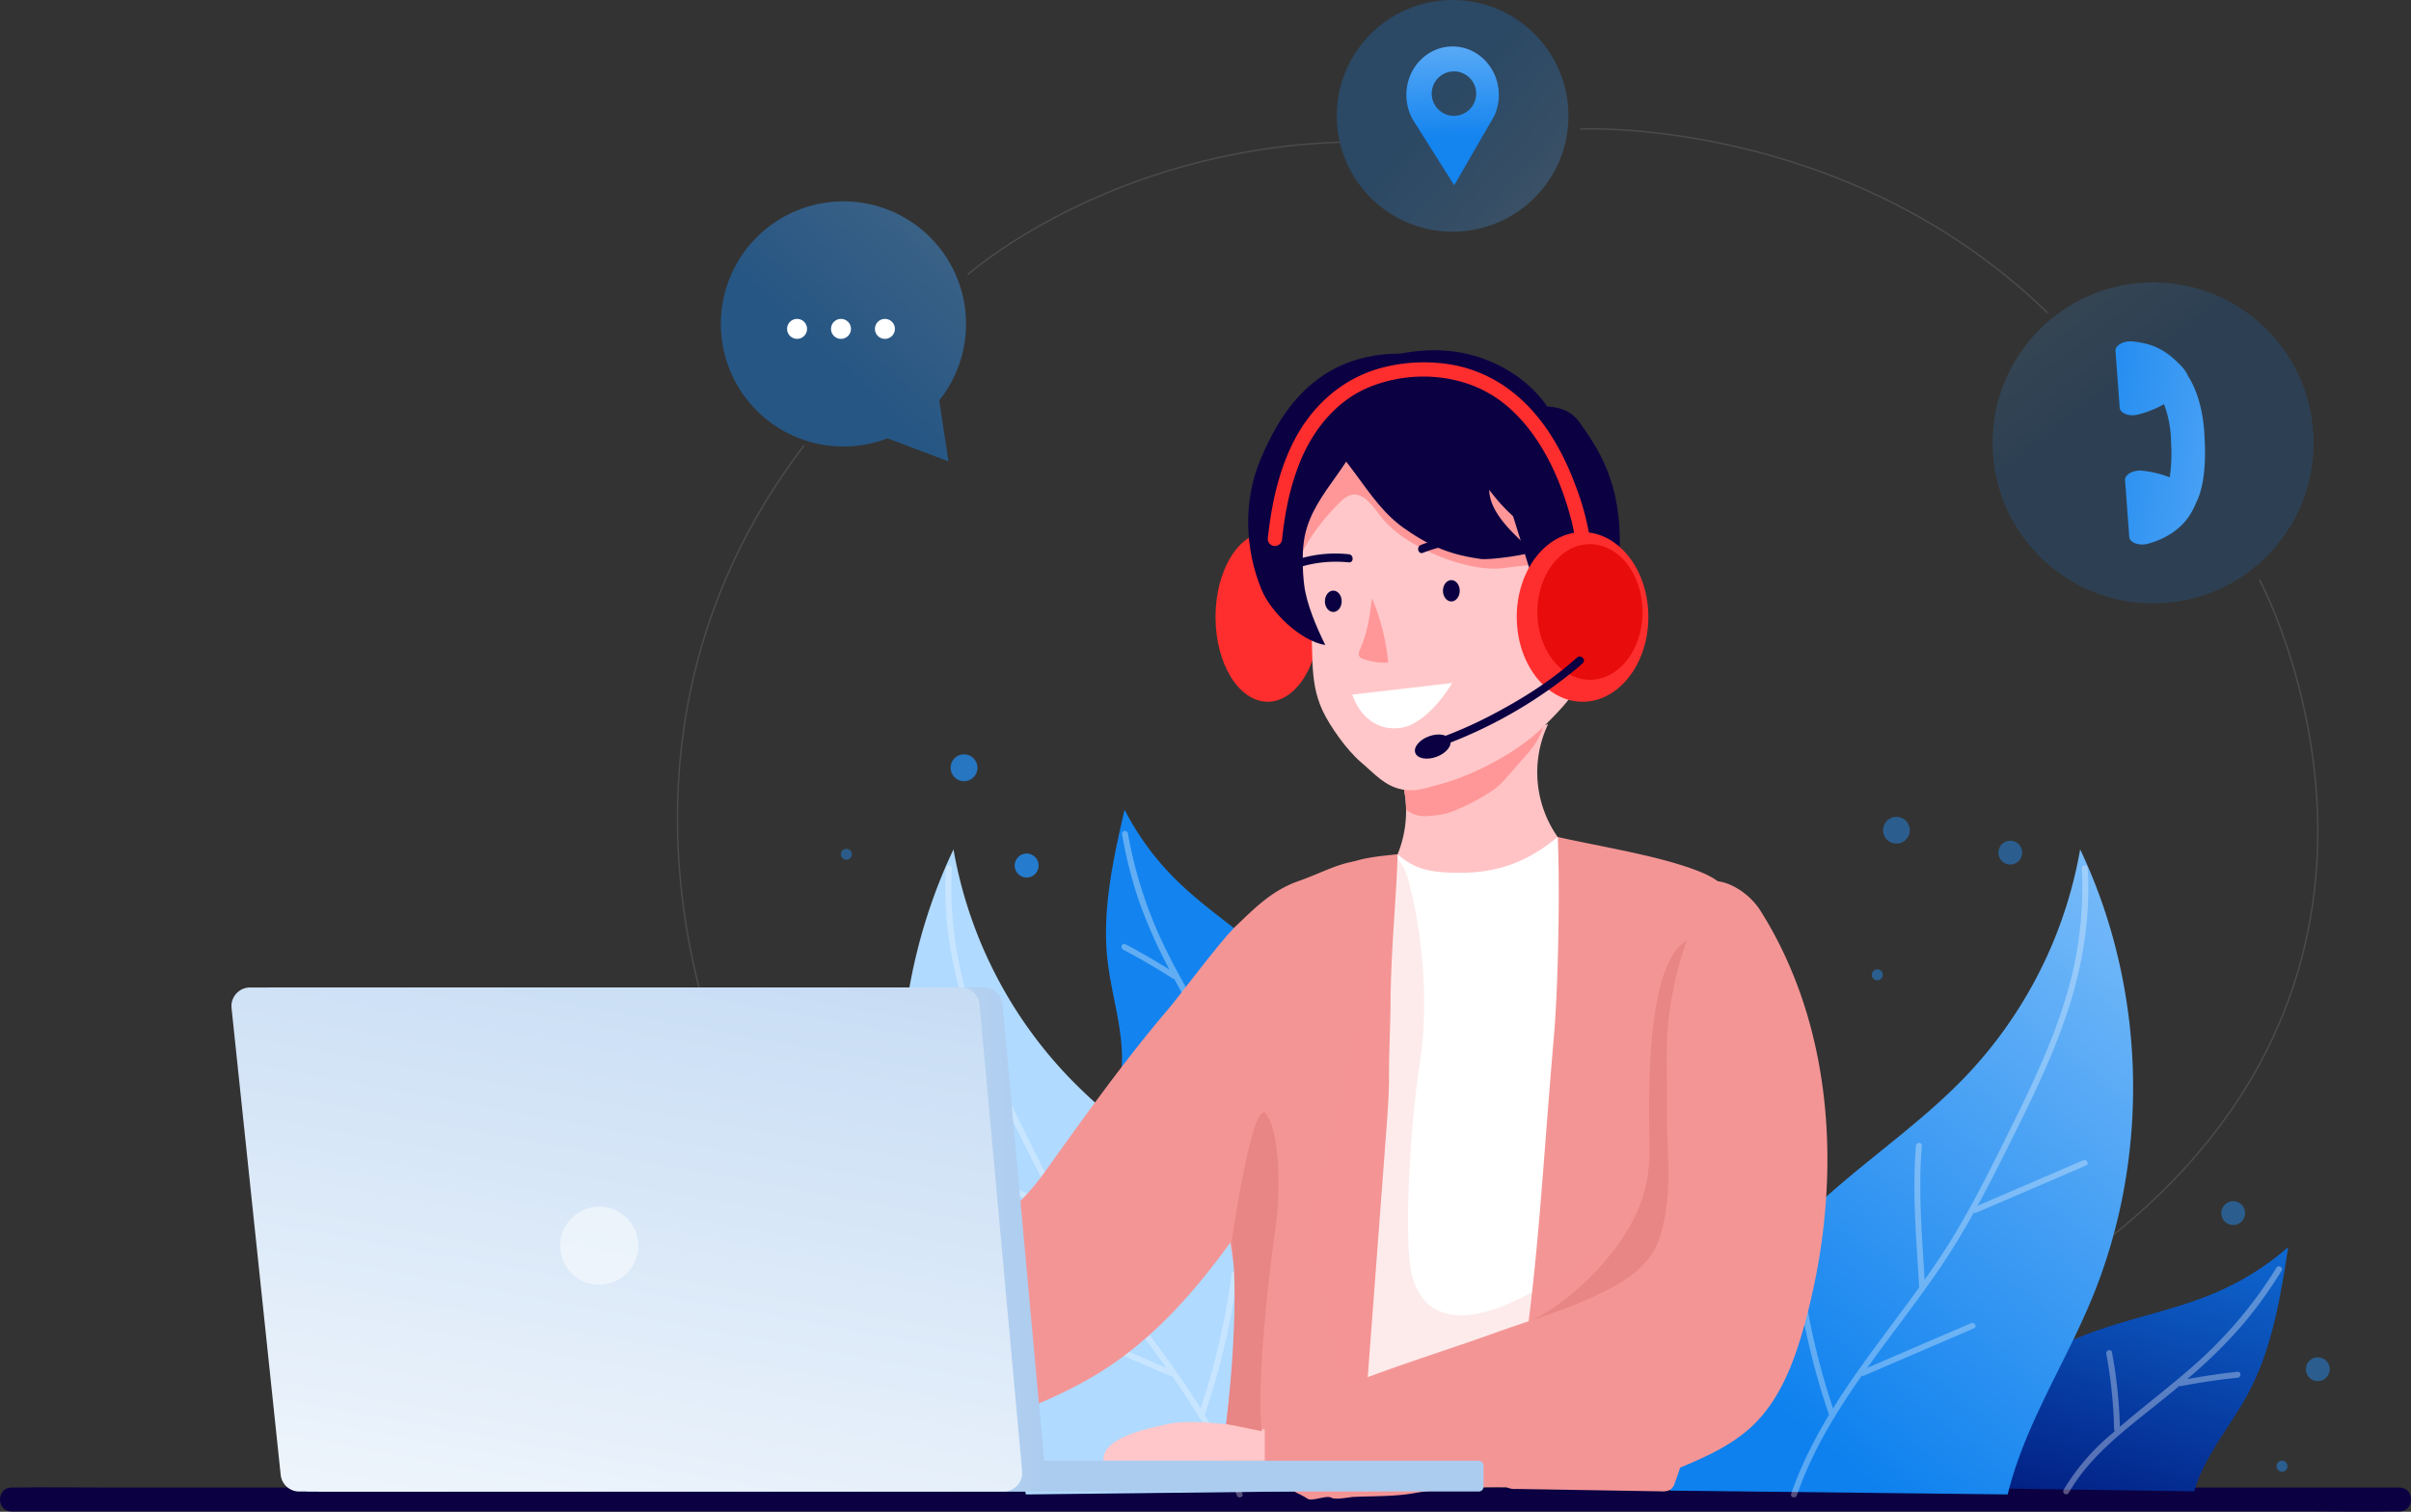 <svg id="Group_689" data-name="Group 689" xmlns="http://www.w3.org/2000/svg" xmlns:xlink="http://www.w3.org/1999/xlink" width="833.341" height="522.574" viewBox="0 0 833.341 522.574">
  <rect x="0" y="0" width="833.341" height="522.574" fill="#333333" stroke="none"/>
  <defs>
    <linearGradient id="linear-gradient" x1="-0.248" y1="-0.475" x2="0.361" y2="0.319" gradientUnits="objectBoundingBox">
      <stop offset="0" stop-color="#b0daff"/>
      <stop offset="1" stop-color="#1484ef"/>
    </linearGradient>
    <linearGradient id="linear-gradient-2" x1="4.309" y1="1.838" x2="-0.651" y2="0.177" xlink:href="#linear-gradient"/>
    <linearGradient id="linear-gradient-3" x1="1.658" y1="1.54" x2="0.448" y2="0.453" xlink:href="#linear-gradient"/>
    <linearGradient id="linear-gradient-4" x1="0.483" y1="-0.846" x2="0.504" y2="0.654" xlink:href="#linear-gradient"/>
    <linearGradient id="linear-gradient-5" x1="1.844" y1="-0.92" x2="0.463" y2="0.652" xlink:href="#linear-gradient"/>
    <linearGradient id="linear-gradient-6" x1="1.001" y1="-0.518" x2="0.255" y2="1.256" gradientUnits="objectBoundingBox">
      <stop offset="0.005" stop-color="#1384ef"/>
      <stop offset="1" stop-color="#001376"/>
    </linearGradient>
    <linearGradient id="linear-gradient-7" x1="-44.008" y1="-6.615" x2="-45.03" y2="-5.396" xlink:href="#linear-gradient-6"/>
    <linearGradient id="linear-gradient-8" x1="1.218" y1="-0.466" x2="0.368" y2="0.957" gradientUnits="objectBoundingBox">
      <stop offset="0" stop-color="#b0daff"/>
      <stop offset="1" stop-color="#0e81ee"/>
    </linearGradient>
    <linearGradient id="linear-gradient-9" x1="-25.982" y1="-0.466" x2="-26.832" y2="0.957" xlink:href="#linear-gradient-8"/>
    <linearGradient id="linear-gradient-10" x1="1.066" y1="15.599" x2="0.76" y2="7.447" gradientUnits="objectBoundingBox">
      <stop offset="0" stop-color="#fff"/>
      <stop offset="1" stop-color="#acccef"/>
    </linearGradient>
    <linearGradient id="linear-gradient-11" x1="0" y1="0.5" x2="1" y2="0.5" xlink:href="#linear-gradient-10"/>
    <linearGradient id="linear-gradient-12" x1="0.195" y1="1.565" x2="0.889" y2="-0.86" xlink:href="#linear-gradient-10"/>
  </defs>
  <g id="Group_659" data-name="Group 659" transform="translate(420.137 121.068)">
    <ellipse id="Ellipse_117" data-name="Ellipse 117" cx="18.033" cy="29.319" rx="18.033" ry="29.319" transform="translate(0 62.876)" fill="#ff2e2e"/>
    <path id="Path_1632" data-name="Path 1632" d="M1420.578,326.553a38.942,38.942,0,0,0,14.906,49.932,5.063,5.063,0,0,1,2.466,2.369c.522,1.558-.654,3.135-1.81,4.3a43.558,43.558,0,0,1-19.183,11.209c-10.812,2.988-22.3,1.68-33.389-.015-8.586-1.313-17.931-3.292-23.332-10.1a39.423,39.423,0,0,0,8.145-42.868" transform="translate(-1305.617 -197.328)" fill="#ffc3c5"/>
    <path id="Path_1633" data-name="Path 1633" d="M1417.237,322.868c-4.445,10.413-2.94,12.789-10.148,20.632-1.562,1.7-6.52,7.68-8.828,9.862-1.875,1.772-8.1,5.366-10.318,6.4-3.622,1.682-6.971,3.35-10.838,3.791-4.825.549-7.118.8-10.818-1.77,0,0-.511-9.852-2.511-13.014" transform="translate(-1300.321 -202.841)" fill="#ff9798"/>
    <path id="Path_1634" data-name="Path 1634" d="M1365.688,290.7c-7.433,5.381-15.3,15.732-16.8,24.785s4.977,17.564,6.415,25.973c2.092,12.245-.631,22.868,4.635,34.12,2.526,5.4,8.406,13.705,13.241,17.794,4.7,3.979,8.227,8.3,14.274,9.437,4.758.9,7.92-.489,12.61-1.682,10.65-2.711,26.652-10.543,36.119-19.92,10.57-10.466,14.177-15.128,17.634-29.595s2.561-29.742-.918-44.2" transform="translate(-1322.922 -250.97)" fill="#ffc7c9"/>
    <path id="Path_1635" data-name="Path 1635" d="M1349.222,344.688a71.966,71.966,0,0,1,16.4-23.841,8.8,8.8,0,0,1,3.245-2.246c4.527-1.463,7.954,3.869,10.875,7.623,7.83,10.064,29.3,19.092,41.957,17.571a238.019,238.019,0,0,1,38.116-1.917c-8.244-19.451-30.473-46.318-49-56.479-7.478-4.1-15.922-7.243-24.386-6.195-12.749,1.575-22.361,12.025-30.278,22.142-3.971,5.072-8.039,11.05-6.954,17.4" transform="translate(-1322.398 -268.465)" fill="#ff9798"/>
    <path id="Path_1636" data-name="Path 1636" d="M1383.11,295.97c-1.265,16.706-17.614,26.245-20.746,42.7-.923,4.845-.726,11.676-.125,16.571.811,6.624,4.333,14.759,7.288,20.741-8.409-1.32-18.807-11.289-22.037-19.164-5.846-14.249-6.342-30.83-.337-45.015s18.2-37.6,50.348-36.521" transform="translate(-1331.591 -274.076)" fill="#0b0042"/>
    <path id="Path_1637" data-name="Path 1637" d="M1351.463,300.2c15.417,6.869,21.24,26.155,35.008,35.919,8.906,6.317,15.972,9.317,26.789,10.815,2.818.392,15.385-1.25,17.938-2.508-6.018-5.651-14.938-13.129-15.035-21.385a63.613,63.613,0,0,0,42.161,25.1L1442.7,307.6a80.793,80.793,0,0,0-4.3-9.832c-6.957-12.7-20.779-20.944-35.161-22.631s-29.1,2.746-41.178,10.73c-5.406,3.577-10.585,8.2-12.485,14.392" transform="translate(-1321.553 -274.779)" fill="#0b0042"/>
    <path id="Path_1638" data-name="Path 1638" d="M1375.464,287.752s24.543-11.681,32.954,0,16.661,24.942,13.436,53.805-22.1,24.076-22.1,24.076Z" transform="translate(-1282.836 -263.14)" fill="#0b0042"/>
    <g id="Group_653" data-name="Group 653" transform="translate(19.797 64.13)">
      <path id="Path_1639" data-name="Path 1639" d="M1362.761,309.126c-.879,6.337-1.241,11.137-4.438,18.428a2.1,2.1,0,0,0,.1,1.695,1.635,1.635,0,0,0,.991.741,22.335,22.335,0,0,0,8.946,1.378,74.252,74.252,0,0,0-5.6-22.241" transform="translate(-1328.48 -287.528)" fill="#ff9798"/>
      <g id="Group_651" data-name="Group 651" transform="translate(0 6.168)">
        <path id="Path_1640" data-name="Path 1640" d="M1372.528,303.168a43.517,43.517,0,0,0-16.259,1.34,21.124,21.124,0,0,0-5.988,2.721,11.6,11.6,0,0,0-3.884,5.286c-.7,1.667,2.022,2.394,2.713.749a8.107,8.107,0,0,1,3.27-4.043,21.191,21.191,0,0,1,5.558-2.254,43.206,43.206,0,0,1,14.589-.986c1.8.17,1.792-2.646,0-2.813Z" transform="translate(-1346.284 -302.944)" fill="#0b0042"/>
      </g>
      <ellipse id="Ellipse_118" data-name="Ellipse 118" cx="2.899" cy="3.692" rx="2.899" ry="3.692" transform="translate(18.006 18.968)" fill="#0b0042"/>
      <ellipse id="Ellipse_119" data-name="Ellipse 119" cx="2.899" cy="3.692" rx="2.899" ry="3.692" transform="translate(58.809 15.331)" fill="#0b0042"/>
      <path id="Path_1641" data-name="Path 1641" d="M1357.289,324.866l34.542-4s-8.209,14.167-17.754,15.492C1361.158,338.157,1357.289,324.866,1357.289,324.866Z" transform="translate(-1329.822 -269.96)" fill="#fff"/>
      <g id="Group_652" data-name="Group 652" transform="translate(50.236)">
        <path id="Path_1642" data-name="Path 1642" d="M1368.105,306.366a43.275,43.275,0,0,1,14.347-3.07,21.339,21.339,0,0,1,5.818.614,8.511,8.511,0,0,1,4.57,3.28c1.136,1.41,3.115-.592,1.989-1.989a11.05,11.05,0,0,0-5.119-3.8,21.62,21.62,0,0,0-6.586-.926,44.148,44.148,0,0,0-15.767,3.18c-1.67.649-.944,3.372.749,2.713Z" transform="translate(-1366.411 -300.473)" fill="#0b0042"/>
      </g>
    </g>
    <g id="Group_658" data-name="Group 658" transform="translate(18.034 4.186)">
      <g id="Group_655" data-name="Group 655">
        <ellipse id="Ellipse_120" data-name="Ellipse 120" cx="22.744" cy="29.319" rx="22.744" ry="29.319" transform="translate(86.082 58.69)" fill="#ff2e2e"/>
        <g id="Group_654" data-name="Group 654">
          <path id="Path_1643" data-name="Path 1643" d="M1457.01,337.729a91.158,91.158,0,0,0-5.087-18.82c-4.5-12.053-11.235-23.869-21.455-31.966a47.093,47.093,0,0,0-19.878-9.415,57.261,57.261,0,0,0-25.875.891c-13.905,3.761-24.583,13.765-30.758,26.587-4.593,9.537-6.859,19.868-8.117,30.318-.085.716-.167,1.435-.25,2.151a2.5,2.5,0,0,0,2.484,2.484,2.544,2.544,0,0,0,2.483-2.484c.082-.716.165-1.435.25-2.151.048-.379.092-.761.142-1.141.027-.217.055-.432.082-.649.093-.716-.055.377.048-.357.3-2.1.632-4.191,1.034-6.272a86.859,86.859,0,0,1,4.463-15.6c4.488-11.287,12.687-21.762,24.545-26.465,13.878-5.5,30.718-4.6,43.247,3.754,10.174,6.784,17.282,18.048,21.708,28.923a105.749,105.749,0,0,1,4.535,13.853c.616,2.431,1.011,4.9,1.557,7.338.025.11.035.227.052.342a2.5,2.5,0,0,0,3.055,1.735,2.551,2.551,0,0,0,1.735-3.055Z" transform="translate(-1345.578 -276.456)" fill="#ff2e2e"/>
        </g>
        <ellipse id="Ellipse_121" data-name="Ellipse 121" cx="18.192" cy="23.45" rx="18.192" ry="23.45" transform="translate(93.197 62.845)" fill="#e80c0c"/>
      </g>
      <g id="Group_657" data-name="Group 657" transform="translate(49.72 101.674)">
        <g id="Group_656" data-name="Group 656" transform="translate(8.31)">
          <path id="Path_1644" data-name="Path 1644" d="M1417.684,317.572c-8.978,8.152-19.7,14.8-30.426,20.335a146.082,146.082,0,0,1-17.472,7.628c-1.69.609-.961,3.327.749,2.713A158.77,158.77,0,0,0,1416.8,322c.973-.794,1.944-1.592,2.873-2.436,1.343-1.22-.651-3.2-1.989-1.989Z" transform="translate(-1368.828 -317.192)" fill="#0b0042"/>
        </g>
        <ellipse id="Ellipse_122" data-name="Ellipse 122" cx="6.413" cy="3.78" rx="6.413" ry="3.78" transform="translate(0 29.79) rotate(-20.024)" fill="#0b0042"/>
      </g>
    </g>
  </g>
  <g id="Group_660" data-name="Group 660" transform="translate(0 514.12)">
    <path id="Path_1645" data-name="Path 1645" d="M1999.373,432.345H1207.525c-10.693,0-21.41-.2-32.1,0-.467.01-.936,0-1.4,0-5.324,0-5.332,8.274,0,8.274H1965.87c10.693,0,21.408.2,32.1,0,.469-.01.936,0,1.405,0,5.321,0,5.332-8.274,0-8.274Z" transform="translate(-1170.026 -432.255)" fill="#0b0042"/>
  </g>
  <g id="Group_661" data-name="Group 661" transform="translate(688.721 97.625)">
    <circle id="Ellipse_123" data-name="Ellipse 123" cx="55.479" cy="55.479" r="55.479" opacity="0.17" fill="url(#linear-gradient)"/>
    <path id="Path_1646" data-name="Path 1646" d="M1474.125,343.531c6.569-1.745,12.25-5.561,15.285-11.189a21.232,21.232,0,0,0,1.4-2.9c3.529-6.794,3.237-18.068,2.978-21.832-.23-10.453-3.055-17.938-5.646-21.917a13.016,13.016,0,0,0-1.862-3c-6.055-6.532-10.463-8.281-17.252-9.093-3.147-.377-6.2,1.3-6.048,3.3l1.455,19.591c.147,1.969,3.342,3.162,6.367,2.359a36.088,36.088,0,0,0,8.958-3.574,38.428,38.428,0,0,1,2.431,13.069l0,.142a57.087,57.087,0,0,1-.467,12.08,36.258,36.258,0,0,0-9.382-2.284c-3.147-.374-6.2,1.3-6.048,3.3l1.455,19.591C1467.905,343.139,1471.1,344.332,1474.125,343.531Z" transform="translate(-1420.503 -253.185)" fill="url(#linear-gradient-2)"/>
  </g>
  <g id="Group_662" data-name="Group 662" transform="translate(462.025)">
    <circle id="Ellipse_124" data-name="Ellipse 124" cx="40.05" cy="40.05" r="40.05" opacity="0.26" fill="url(#linear-gradient-3)"/>
    <path id="Path_1647" data-name="Path 1647" d="M1396.744,249.487c0-9.267-7.156-16.78-15.984-16.78s-15.982,7.513-15.982,16.78a17.5,17.5,0,0,0,.956,5.673h-.018l.08.18a17.016,17.016,0,0,0,1.173,2.6l14.352,22.753,13.9-24.061-.018,0A17.352,17.352,0,0,0,1396.744,249.487Zm-15.512,7.213a7.684,7.684,0,1,1,7.683-7.685A7.684,7.684,0,0,1,1381.231,256.7Z" transform="translate(-1340.711 -216.65)" fill="url(#linear-gradient-4)"/>
  </g>
  <g id="Group_664" data-name="Group 664" transform="translate(249.129 69.558)">
    <path id="Path_1648" data-name="Path 1648" d="M1345.329,323.025a42.374,42.374,0,1,0-17.853,13.074l-.018.015,21.086,7.977-3.192-21.083Z" transform="translate(-1269.839 -254.142)" opacity="0.43" fill="url(#linear-gradient-5)"/>
    <g id="Group_663" data-name="Group 663" transform="translate(22.913 40.673)">
      <circle id="Ellipse_125" data-name="Ellipse 125" cx="3.457" cy="3.457" r="3.457" fill="#fff"/>
      <circle id="Ellipse_126" data-name="Ellipse 126" cx="3.457" cy="3.457" r="3.457" transform="translate(15.182)" fill="#fff"/>
      <circle id="Ellipse_127" data-name="Ellipse 127" cx="3.457" cy="3.457" r="3.457" transform="translate(30.365)" fill="#fff"/>
    </g>
  </g>
  <circle id="Ellipse_128" data-name="Ellipse 128" cx="4.124" cy="4.124" r="4.124" transform="translate(350.728 295.028)" fill="#238df0" opacity="0.67"/>
  <circle id="Ellipse_129" data-name="Ellipse 129" cx="4.633" cy="4.633" r="4.633" transform="translate(328.581 260.745)" fill="#238df0" opacity="0.67"/>
  <g id="Group_685" data-name="Group 685" transform="translate(290.645 260.872)">
    <g id="Group_681" data-name="Group 681" transform="translate(20.62 19.01)">
      <g id="Group_665" data-name="Group 665" transform="translate(356.204 151.215)">
        <path id="Path_1649" data-name="Path 1649" d="M1437.446,482.1c9.844-19.234,23.449-37.357,42.391-47.755,17.833-9.789,38.877-11.968,57.454-20.26a94.2,94.2,0,0,0,23.592-15.1c-2.705,17.329-5.533,35.031-13.8,50.5-6.107,11.429-15.11,21.488-18.687,33.94" transform="translate(-1437.446 -398.992)" fill="url(#linear-gradient-6)"/>
        <path id="Path_1650" data-name="Path 1650" d="M1529.446,402.142A149.432,149.432,0,0,1,1504,433.095c-9.17,8.471-19.207,15.9-28.664,24.009a166.313,166.313,0,0,0-2.735-25.743c-.24-1.293-2.209-.746-1.969.542a162.868,162.868,0,0,1,2.7,26.155.9.9,0,0,0,.255.559c-.888.776-1.807,1.52-2.681,2.314a75.529,75.529,0,0,0-15.023,17.993,1.022,1.022,0,0,0,1.765,1.031c7.3-12.677,19.137-21.525,30.351-30.513,2.658-2.129,5.309-4.286,7.927-6.484a.933.933,0,0,0,.514.107q9.727-1.9,19.593-2.91c1.3-.135,1.308-2.179,0-2.044-5.843.6-11.654,1.468-17.429,2.518a172.212,172.212,0,0,0,19.274-18.937,156.262,156.262,0,0,0,13.331-18.518C1531.909,402.053,1530.142,401.027,1529.446,402.142Z" transform="translate(-1410.079 -394.999)" fill="#fff" opacity="0.33"/>
      </g>
      <g id="Group_666" data-name="Group 666" transform="translate(71.023)">
        <path id="Path_1651" data-name="Path 1651" d="M1413.443,461.349c-2.012-21.515-7.935-43.39-21.672-60.065-12.937-15.7-31.674-25.526-45.853-40.11a94.172,94.172,0,0,1-16.319-22.766c-3.909,17.1-7.842,34.589-5.9,52.018,1.438,12.877,6.07,25.556,4.777,38.448" transform="translate(-1323.189 -338.408)" fill="url(#linear-gradient-7)"/>
        <path id="Path_1652" data-name="Path 1652" d="M1327.534,342.169A149.529,149.529,0,0,0,1339.7,380.35c5.376,11.264,11.946,21.882,17.724,32.922a166.407,166.407,0,0,1,12.08-22.9c.7-1.111,2.329.127,1.63,1.233a163,163,0,0,0-12.2,23.292.9.9,0,0,1-.442.424c.536,1.051,1.113,2.082,1.632,3.142a75.689,75.689,0,0,1,7.286,22.279,1.023,1.023,0,0,1-2.022.3c-2.079-14.479-9.8-27.084-16.883-39.589-1.68-2.963-3.342-5.948-4.959-8.961a.913.913,0,0,1-.517-.092q-8.333-5.365-17.12-9.964c-1.153-.6-.409-2.508.759-1.9,5.2,2.721,10.278,5.681,15.255,8.8a172.038,172.038,0,0,1-10.885-24.733,156.527,156.527,0,0,1-5.521-22.139A1.023,1.023,0,0,1,1327.534,342.169Z" transform="translate(-1319.99 -334.027)" fill="#fff" opacity="0.33"/>
      </g>
      <g id="Group_673" data-name="Group 673" transform="translate(265.973 13.74)">
        <path id="Path_1653" data-name="Path 1653" d="M1401.295,565.569a162.775,162.775,0,0,1,44.965-92.994c17.943-18.283,40.055-32.118,57.684-50.708a151.546,151.546,0,0,0,39.1-77.954c22.926,48.229,24.4,106.186,3.956,155.518-9.387,22.651-23.17,43.639-29,67.456" transform="translate(-1401.295 -343.913)" fill="url(#linear-gradient-8)"/>
        <g id="Group_672" data-name="Group 672" transform="translate(41.783 5.53)" opacity="0.31">
          <g id="Group_667" data-name="Group 667" transform="translate(42.662 95.906)">
            <path id="Path_1654" data-name="Path 1654" d="M1435.688,385.531c-1.415,16.259.19,32.682,1.1,48.926.072,1.308,2.119,1.318,2.044,0-.914-16.244-2.519-32.667-1.1-48.926.112-1.308-1.932-1.3-2.044,0Z" transform="translate(-1435.128 -384.553)" fill="#fff"/>
          </g>
          <g id="Group_668" data-name="Group 668" transform="translate(62.401 101.848)">
            <path id="Path_1655" data-name="Path 1655" d="M1444.6,405.187l38.1-16.4c1.2-.519.165-2.279-1.034-1.765l-38.1,16.4c-1.205.519-.164,2.281,1.031,1.765Z" transform="translate(-1443.036 -386.934)" fill="#fff"/>
          </g>
          <g id="Group_669" data-name="Group 669" transform="translate(23.603 158.164)">
            <path id="Path_1656" data-name="Path 1656" d="M1429.059,427.75l38.1-16.4c1.206-.519.165-2.279-1.031-1.765l-38.1,16.4c-1.206.519-.167,2.281,1.031,1.765Z" transform="translate(-1427.492 -409.497)" fill="#fff"/>
          </g>
          <g id="Group_670" data-name="Group 670" transform="translate(1.794 140.165)">
            <path id="Path_1657" data-name="Path 1657" d="M1418.764,403.256a246.734,246.734,0,0,0,11.484,49.148c.427,1.235,2.4.7,1.972-.544a244.118,244.118,0,0,1-11.412-48.6c-.165-1.285-2.211-1.3-2.044,0Z" transform="translate(-1418.754 -402.285)" fill="#fff"/>
          </g>
          <g id="Group_671" data-name="Group 671">
            <path id="Path_1658" data-name="Path 1658" d="M1420.066,563.915c10.188-29.385,31.641-52.617,48.96-77.854,9.44-13.753,16.975-28.479,24.406-43.377,7.1-14.219,14.17-28.531,19.384-43.572,5.808-16.75,8.835-34.25,7.8-52-.077-1.308-2.122-1.318-2.044,0a130.174,130.174,0,0,1-6.362,47.373c-4.864,15.2-11.816,29.617-18.9,43.881-7.438,14.968-14.821,29.939-24.138,43.854-8.444,12.607-17.891,24.5-26.7,36.848-9.819,13.773-18.8,28.242-24.37,44.3-.432,1.245,1.54,1.78,1.969.544Z" transform="translate(-1418.035 -346.128)" fill="#fff"/>
          </g>
        </g>
      </g>
      <g id="Group_680" data-name="Group 680" transform="translate(0 13.74)">
        <path id="Path_1659" data-name="Path 1659" d="M1454.786,565.569a162.776,162.776,0,0,0-44.965-92.994c-17.946-18.283-40.058-32.118-57.684-50.708a151.547,151.547,0,0,1-39.1-77.954c-22.928,48.229-24.4,106.186-3.956,155.518,9.387,22.651,23.17,43.639,29,67.456" transform="translate(-1294.734 -343.913)" fill="url(#linear-gradient-9)"/>
        <g id="Group_679" data-name="Group 679" transform="translate(15.488 5.53)" opacity="0.31">
          <g id="Group_674" data-name="Group 674" transform="translate(56.409 95.906)">
            <path id="Path_1660" data-name="Path 1660" d="M1326.689,385.531c1.415,16.259-.19,32.682-1.1,48.926-.075,1.308-2.119,1.318-2.044,0,.913-16.244,2.518-32.667,1.1-48.926-.115-1.308,1.929-1.3,2.044,0Z" transform="translate(-1323.539 -384.553)" fill="#fff"/>
          </g>
          <g id="Group_675" data-name="Group 675" transform="translate(0.173 101.848)">
            <path id="Path_1661" data-name="Path 1661" d="M1339.645,405.187l-38.1-16.4c-1.206-.519-.165-2.279,1.031-1.765l38.1,16.4c1.2.519.165,2.281-1.033,1.765Z" transform="translate(-1301.008 -386.934)" fill="#fff"/>
          </g>
          <g id="Group_676" data-name="Group 676" transform="translate(38.971 158.164)">
            <path id="Path_1662" data-name="Path 1662" d="M1355.191,427.75l-38.1-16.4c-1.2-.519-.165-2.279,1.031-1.765l38.1,16.4c1.205.519.165,2.281-1.031,1.765Z" transform="translate(-1316.553 -409.497)" fill="#fff"/>
          </g>
          <g id="Group_677" data-name="Group 677" transform="translate(87.46 140.165)">
            <path id="Path_1663" data-name="Path 1663" d="M1349.5,403.256A246.952,246.952,0,0,1,1338.01,452.4c-.427,1.235-2.4.7-1.969-.544a244.5,244.5,0,0,0,11.411-48.6c.164-1.285,2.211-1.3,2.044,0Z" transform="translate(-1335.98 -402.285)" fill="#fff"/>
          </g>
          <g id="Group_678" data-name="Group 678">
            <path id="Path_1664" data-name="Path 1664" d="M1401.686,563.915c-10.186-29.385-31.639-52.617-48.961-77.854-9.437-13.753-16.973-28.479-24.406-43.377-7.094-14.219-14.169-28.531-19.384-43.572-5.806-16.75-8.836-34.25-7.795-52,.078-1.308,2.122-1.318,2.044,0a130.13,130.13,0,0,0,6.362,47.373c4.862,15.2,11.816,29.617,18.9,43.881,7.435,14.968,14.818,29.939,24.136,43.854,8.444,12.607,17.894,24.5,26.7,36.848,9.822,13.773,18.8,28.242,24.373,44.3.432,1.245-1.543,1.78-1.972.544Z" transform="translate(-1300.939 -346.128)" fill="#fff"/>
          </g>
        </g>
      </g>
    </g>
    <g id="Group_682" data-name="Group 682">
      <circle id="Ellipse_130" data-name="Ellipse 130" cx="1.901" cy="1.901" r="1.901" transform="translate(0 32.538)" fill="#238df0" opacity="0.45"/>
      <circle id="Ellipse_131" data-name="Ellipse 131" cx="4.124" cy="4.124" r="4.124" transform="translate(60.083 34.283)" fill="#238df0" opacity="0.45"/>
      <circle id="Ellipse_132" data-name="Ellipse 132" cx="4.633" cy="4.633" r="4.633" transform="translate(37.936)" fill="#238df0" opacity="0.25"/>
    </g>
    <g id="Group_683" data-name="Group 683" transform="translate(477.112 154.351)">
      <circle id="Ellipse_133" data-name="Ellipse 133" cx="1.901" cy="1.901" r="1.901" transform="translate(19.103 89.715)" fill="#238df0" opacity="0.48"/>
      <circle id="Ellipse_134" data-name="Ellipse 134" cx="4.124" cy="4.124" r="4.124" transform="translate(29.253 53.969)" fill="#238df0" opacity="0.48"/>
      <circle id="Ellipse_135" data-name="Ellipse 135" cx="4.124" cy="4.124" r="4.124" fill="#238df0" opacity="0.48"/>
    </g>
    <g id="Group_684" data-name="Group 684" transform="translate(356.323 21.488)">
      <circle id="Ellipse_136" data-name="Ellipse 136" cx="1.901" cy="1.901" r="1.901" transform="translate(0 52.716)" fill="#238df0" opacity="0.48"/>
      <circle id="Ellipse_137" data-name="Ellipse 137" cx="4.124" cy="4.124" r="4.124" transform="translate(43.751 8.254)" fill="#238df0" opacity="0.48"/>
      <circle id="Ellipse_138" data-name="Ellipse 138" cx="4.633" cy="4.633" r="4.633" transform="translate(3.886)" fill="#238df0" opacity="0.48"/>
    </g>
  </g>
  <path id="Path_1665" data-name="Path 1665" d="M1283.944,511.865s-58.311-116.4,23.7-223.935" transform="translate(-1029.678 -134.039)" fill="none" stroke="#707070" stroke-miterlimit="10" stroke-width="0.5" opacity="0.4"/>
  <path id="Path_1666" data-name="Path 1666" d="M1304.041,291.74s48.135-42.943,128.579-45.773" transform="translate(-969.545 -196.814)" fill="none" stroke="#707070" stroke-miterlimit="10" stroke-width="0.5" opacity="0.4"/>
  <path id="Path_1667" data-name="Path 1667" d="M1388.852,244.186s91.557-4.563,161.608,63.585" transform="translate(-842.672 -199.573)" fill="none" stroke="#707070" stroke-miterlimit="10" stroke-width="0.5" opacity="0.4"/>
  <path id="Path_1668" data-name="Path 1668" d="M1513.128,306.554s69.847,129.418-50.411,226.471" transform="translate(-732.172 -106.178)" fill="none" stroke="#707070" stroke-miterlimit="10" stroke-width="0.5" opacity="0.4"/>
  <g id="Group_686" data-name="Group 686" transform="translate(251.899 289.324)">
    <path id="Path_1669" data-name="Path 1669" d="M1430.509,342.191c-11.454,9.425-22.725,13.246-38.9,12.245-7.188-.447-11.489-1.954-16.439-6.257-6.267,5.771-11.521,13.5-12.971,21.136-4.615,24.321-4.885,49.036-5.144,73.648l-1.235,117.667a1.446,1.446,0,0,0,.252,1.018,2.264,2.264,0,0,0,1.323.529,248.453,248.453,0,0,0,56.014,3.172c8.439-.479,17.2-1.353,25.136,1.046-1.143-10.548,2.134-21.036,5.042-31.354,6.378-22.648,11.1-45.8,10.169-69.031-.312-7.77-1.258-15.515-1.563-23.282-.516-13.084.779-26.173.6-39.261a176.088,176.088,0,0,0-4.34-36.481c-2.2-9.709-10.586-16.985-17.949-24.795" transform="translate(-1143.982 -342.191)" fill="#fff"/>
    <path id="Path_1670" data-name="Path 1670" d="M1400.218,344.59c-.559,17.01-2.3,32.29-2.471,51.8-.078,8.99-.532,15.867-.512,24.852.013,6.178-.452,12.35-.916,18.515l-8.793,116.781a3.119,3.119,0,0,1-.651,2.014c-.846.9-2.458.931-3.841.881l-43.954-1.615,3.614-31.484c1.223-10.658,2.446-21.368,1.682-32.056-.764-10.655-3.5-21.188-3.737-31.861-.155-7.064.786-14.11,1.727-21.133l4-29.842c2.381-17.784,5.3-36.653,19.062-50.523a106.715,106.715,0,0,1,13.014-10.568c5.94-4.33,13.9-4.954,21.777-5.766" transform="translate(-1169.027 -338.602)" fill="#f49595"/>
    <path id="Path_1671" data-name="Path 1671" d="M1490.094,345.5c-7.113,0-13.813,4.051-22.214,6.994-9.048,3.167-14.856,9.063-21.415,15.313-5.773,5.5-18.914,23.437-24.089,29.507-14.721,17.267-28.971,37.277-42.189,55.72-10.178,14.2-17.669,17.065-31.422,27.835-9.552,7.48-20.736,12.517-31.5,18.123a311.286,311.286,0,0,0-43.06,27.129,8.056,8.056,0,0,0-2.928,3.192,8.177,8.177,0,0,0-.135,4.133l2.121,15.158a4.575,4.575,0,0,0,.884,2.516,4.483,4.483,0,0,0,2.93,1.081c9.492,1.036,19.079.781,28.616.272,9.585-.512,19.2-1.285,28.552-3.449,9.31-2.152,18.245-5.653,27.141-9.143,13.319-5.224,26.732-10.5,38.8-18.173,22.831-14.519,39.558-36.765,54.484-59.334a92.55,92.55,0,0,0,7.573-13.031c2.461-5.5,3.894-11.394,5.3-17.255q4.1-17.054,8.1-34.132" transform="translate(-1270.949 -337.245)" fill="#f49595"/>
    <path id="Path_1672" data-name="Path 1672" d="M1397.128,342.191c.679,14.958.4,48.831-1.373,69.415-5.067,58.777-5.805,93.4-17.414,151.24-.27,1.34-.464,2.915.7,3.871a6.026,6.026,0,0,0,3.662.846l50.173.834a6.08,6.08,0,0,0,2.945-.437,4.148,4.148,0,0,0,1.737-2.4c6.7-17.567,7.77-36.226,8.356-54.644q1.165-36.627.058-73.271c-.711-23.514-2.057-47.5,5.858-70.092,1.163-3.317,3.779-6.432,1.4-9.272-1.235-1.475-4.583-3.085-6.522-3.889-13.4-5.559-35.138-8.893-49.585-12.2" transform="translate(-1110.601 -342.191)" fill="#f49595"/>
    <path id="Path_1673" data-name="Path 1673" d="M1380.865,344.991s2.2.342,4.371,6.662,8.736,35.815,4.46,63.7-5.329,65.187-2.85,74.11c1.965,7.071,9.4,27.638,52.3-.5S1442.3,518.7,1442.3,518.7l-76.523,19.706s-15.732-63.2-14.4-65.434" transform="translate(-1150.752 -338.002)" fill="#f49595" opacity="0.18"/>
    <path id="Path_1674" data-name="Path 1674" d="M1381.427,489.27s15.317-5.94,29.817-24.653,12.567-31.858,12.567-42.266-1.735-67.913,18.093-66.178,3.469,98.151,3.469,98.151L1419.6,484.066l-28.766,12.392" transform="translate(-1105.678 -321.332)" fill="#e88585"/>
    <path id="Path_1675" data-name="Path 1675" d="M1501.247,348.3c-6.215,9.267-11.529,21.757-14.484,35.825-3.809,18.146-2.311,25.868-2.479,46.752-.093,11.813,1.984,23.874-1.982,38.795-3.072,11.559-12.257,17.042-23.058,22.117s-22.331,8.331-33.556,12.367c-26.751,9.617-52.16,16.611-77.29,29.922-7.745,4.1.771,13.813.672,15.355a5.7,5.7,0,0,0,1.073,3.122c4.675,8.027,5.444,6.37,9.844,9.25,1.583,1.038,6.52-1.283,8.18-.372,1.585.871,6-.167,7.807-.25,6.557-.294,14.1-.11,20.572-1.243,33.361-5.841,62.162,3.841,93.373-9.35,8.522-3.6,17.1-7.58,23.829-13.947,9.53-9.023,14.364-21.894,17.891-34.557,13.3-47.735,11.319-101.7-15.116-143.568-3.377-5.349-9.749-9.774-15.278-10.218" transform="translate(-1159.956 -333.054)" fill="#f49595"/>
    <path id="Path_1676" data-name="Path 1676" d="M1378.611,425.792s-23.262-4.038-32.929-1.994-23.142,5.134-22.866,12.789l55.795.055" transform="translate(-1193.363 -220.974)" fill="#ffc7c9"/>
    <path id="Path_1677" data-name="Path 1677" d="M1339.826,488.018s4.974-38.807,1.9-63.325c0,0,7.156-48.813,11.671-44.031s5.688,24.71,3.385,40.415-6.722,55.57-4.563,69.5" transform="translate(-1167.911 -285.134)" fill="#e88585"/>
  </g>
  <g id="Group_688" data-name="Group 688" transform="translate(79.996 341.353)">
    <rect id="Rectangle_223" data-name="Rectangle 223" width="407.818" height="10.651" rx="1.625" transform="translate(24.951 163.586)" fill="url(#linear-gradient-10)"/>
    <g id="Group_687" data-name="Group 687">
      <path id="Path_1678" data-name="Path 1678" d="M1472.135,537.274H1228.687a6.447,6.447,0,0,1-6.412-5.773l-16.985-161.344a6.449,6.449,0,0,1,6.413-7.121h245.712a6.445,6.445,0,0,1,6.42,5.86l14.721,161.344A6.447,6.447,0,0,1,1472.135,537.274Z" transform="translate(-1197.324 -363.036)" fill="url(#linear-gradient-11)"/>
      <path id="Path_1679" data-name="Path 1679" d="M1468.956,537.274H1225.507a6.448,6.448,0,0,1-6.412-5.773l-16.983-161.344a6.445,6.445,0,0,1,6.41-7.121h245.715a6.448,6.448,0,0,1,6.42,5.86l14.719,161.344A6.447,6.447,0,0,1,1468.956,537.274Z" transform="translate(-1202.076 -363.036)" fill="url(#linear-gradient-12)"/>
      <circle id="Ellipse_139" data-name="Ellipse 139" cx="13.489" cy="13.489" r="13.489" transform="translate(113.631 75.766)" fill="#fff" opacity="0.48"/>
    </g>
  </g>
</svg>
